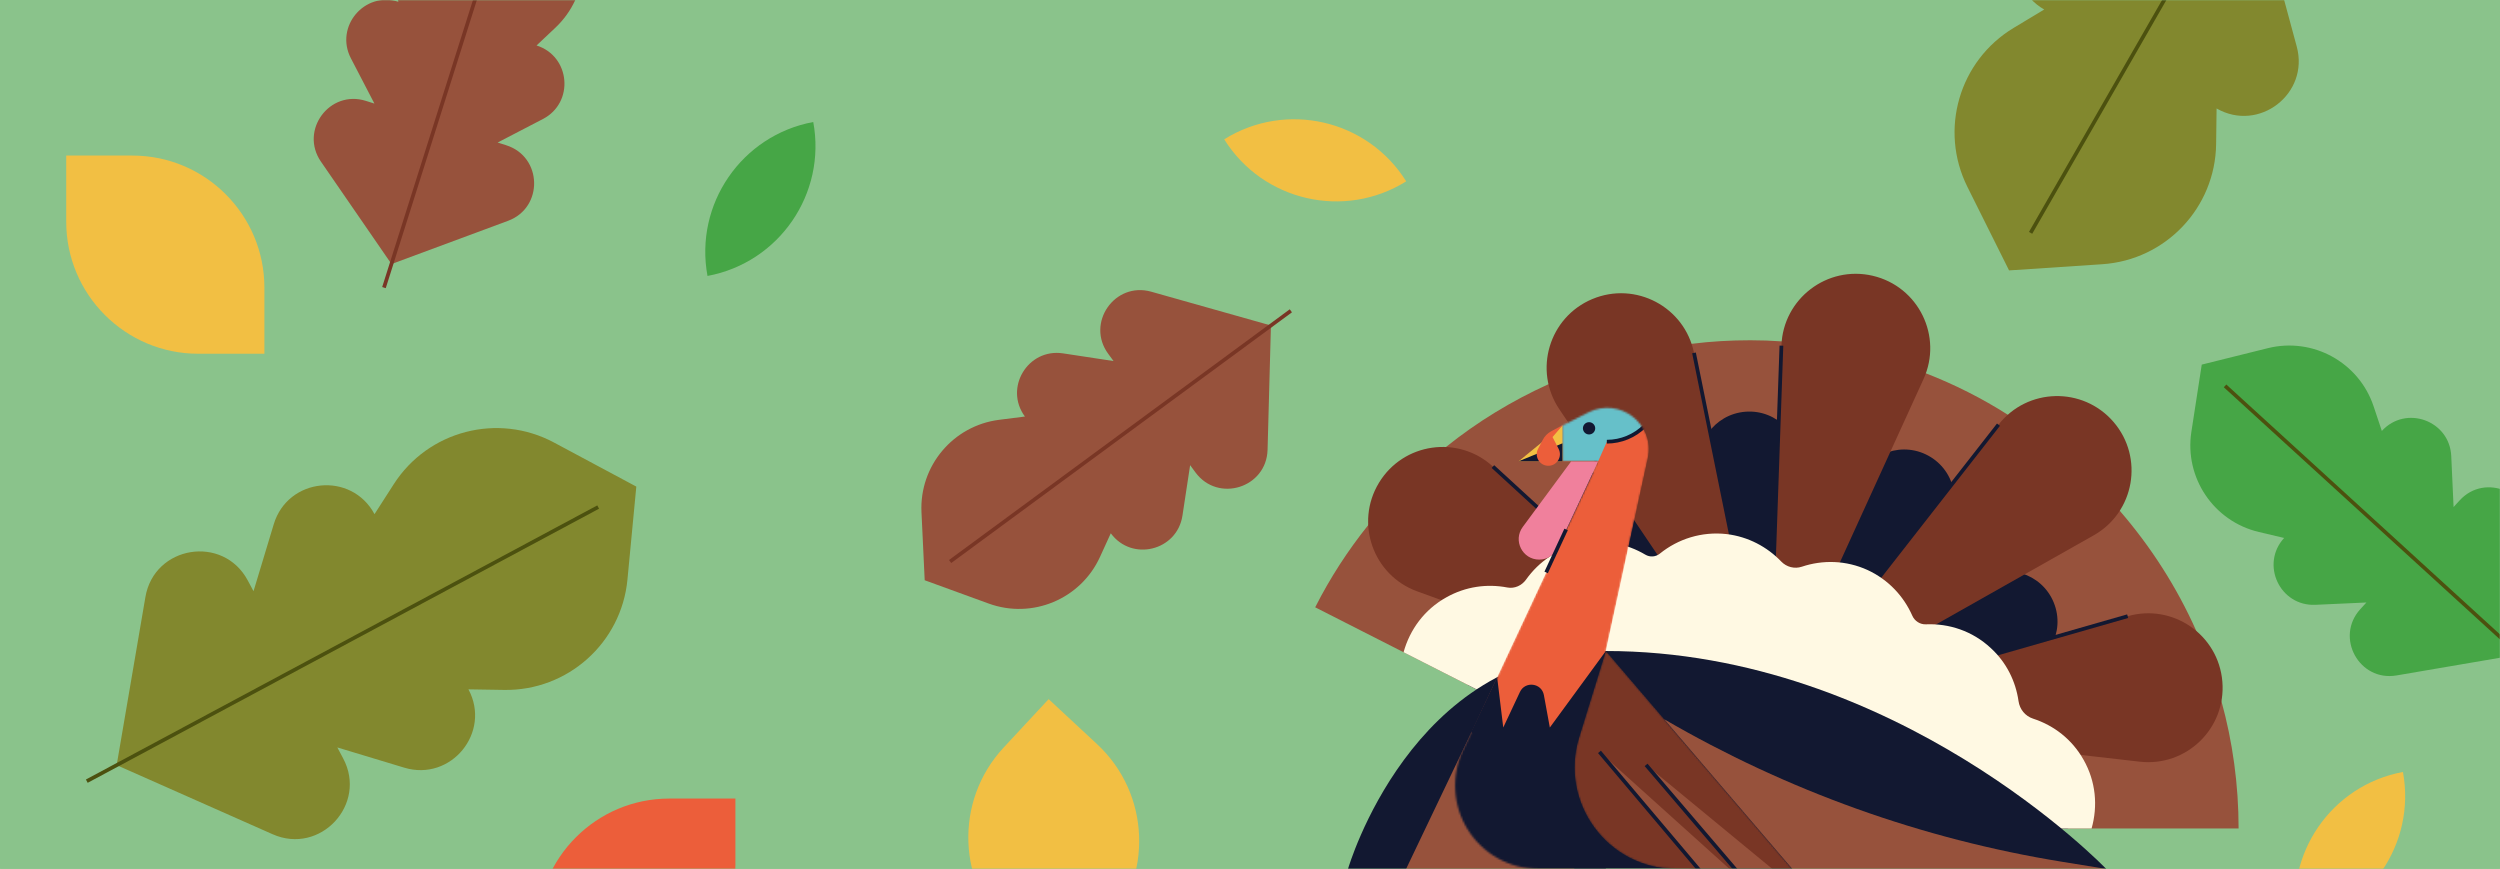 <svg width="1335" height="464" viewBox="0 0 1335 464" fill="none" xmlns="http://www.w3.org/2000/svg">
<g clip-path="url(#clip0_1528_84215)">
<rect width="1335" height="464" fill="#8AC38B"/>
<mask id="mask0_1528_84215" style="mask-type:luminance" maskUnits="userSpaceOnUse" x="0" y="0" width="1335" height="464">
<path d="M1335 0H0V464H1335V0Z" fill="white"/>
</mask>
<g mask="url(#mask0_1528_84215)">
<path d="M1335 0H0V464H1335V0Z" fill="#8AC38B"/>
<path d="M35.36 83.07H70.67C109.59 83.07 141.19 114.67 141.19 153.59V188.9H105.88C66.96 188.9 35.36 157.3 35.36 118.38V83.07Z" fill="#F2BF43"/>
<path d="M565.435 522.905L539.573 498.865C511.067 472.366 509.437 427.706 535.936 399.201L559.977 373.339L585.839 397.379C614.345 423.878 615.974 468.537 589.476 497.043L565.435 522.905Z" fill="#F2BF43"/>
<path d="M392.71 426.43V461.74C392.71 500.66 361.11 532.26 322.19 532.26H286.88V496.95C286.88 458.03 318.48 426.43 357.4 426.43H392.71Z" fill="#EC5E3A"/>
<path d="M1226.7 494.433C1219.6 456.166 1244.91 419.332 1283.17 412.233C1290.27 450.5 1264.97 487.334 1226.7 494.433Z" fill="#F2BF43"/>
<path d="M653.731 74.4C686.737 53.775 730.281 63.828 750.906 96.834C717.9 117.459 674.356 107.406 653.731 74.4Z" fill="#F2BF43"/>
<path d="M377.806 147.353C370.707 109.086 396.013 72.252 434.28 65.153C441.379 103.42 416.073 140.254 377.806 147.353Z" fill="#46A646"/>
<path d="M183.22 404.92L180.12 399.13L215.9 409.94C240.85 417.48 262.46 391.08 250.15 368.11L269.17 368.42C303.15 368.97 331.84 343.3 335.06 309.47L339.79 259.84L295.84 236.31C265.88 220.27 228.63 229.95 210.27 258.55L199.99 274.56C187.67 251.59 153.73 254.97 146.19 279.92L135.38 315.7L132.28 309.91C119.12 285.36 82.35 291.35 77.65 318.8L62.3 408.57L145.56 445.48C171.02 456.77 196.37 429.46 183.21 404.91L183.22 404.92Z" fill="#82882E"/>
<path fill-rule="evenodd" clip-rule="evenodd" d="M319.892 271.641L46.822 418.021L45.877 416.259L318.947 269.879L319.892 271.641Z" fill="#4C510F"/>
<path d="M1128.9 -61.57L1134.59 -58.3L1098.52 -48.54C1073.36 -41.73 1068.99 -7.9 1091.6 5.08L1075.3 14.89C1046.18 32.41 1035.42 69.37 1050.59 99.78L1072.84 144.39L1122.58 141.1C1156.49 138.86 1182.97 110.92 1183.41 76.94L1183.66 57.92C1206.27 70.9 1233.28 50.06 1226.47 24.9L1216.71 -11.17L1222.4 -7.9C1246.56 5.97 1274.59 -18.57 1264.05 -44.35L1229.57 -128.64L1139.39 -115.9C1111.81 -112 1104.76 -75.42 1128.92 -61.55L1128.9 -61.57Z" fill="#82882E"/>
<path fill-rule="evenodd" clip-rule="evenodd" d="M1083.47 123.842L1237.71 -144.878L1239.45 -143.882L1085.21 124.838L1083.47 123.842Z" fill="#4C510F"/>
<path d="M1313.44 267.22L1310.21 270.76L1308.97 243.54C1308.11 224.55 1284.72 216.09 1271.9 230.12L1267.5 216.96C1259.65 193.46 1235.04 179.95 1211 185.93L1175.73 194.7L1170.19 230.62C1166.42 255.11 1182.1 278.38 1206.22 284.08L1219.72 287.27C1206.9 301.31 1217.45 323.83 1236.44 322.97L1263.66 321.73L1260.43 325.27C1246.74 340.27 1259.76 364.11 1279.78 360.68L1345.23 349.49L1350.45 283.29C1352.05 263.04 1327.12 252.23 1313.43 267.23L1313.44 267.22Z" fill="#46A646"/>
<path fill-rule="evenodd" clip-rule="evenodd" d="M1188.85 205.322L1355.67 357.652L1354.33 359.129L1187.51 206.799L1188.85 205.322Z" fill="#4C510F"/>
<path d="M270.3 77.55L265.74 76.11L289.92 63.55C306.79 54.79 304.64 30.01 286.52 24.28L296.61 14.76C314.63 -2.24 316.55 -30.25 301.02 -49.55L278.24 -77.87L243.32 -67.8C219.51 -60.93 204.99 -36.92 209.96 -12.64L212.74 0.95C194.62 -4.78 178.61 14.26 187.38 31.13L199.94 55.31L195.38 53.87C176.02 47.75 159.86 69.59 171.38 86.31L209.05 141L271.31 117.91C290.35 110.85 289.69 83.69 270.32 77.57L270.3 77.55Z" fill="#97523C"/>
<path fill-rule="evenodd" clip-rule="evenodd" d="M274.113 -61.519L205.993 153.881L204.086 153.278L272.206 -62.122L274.113 -61.519Z" fill="#793625"/>
<path d="M591.79 188.94L594.63 192.8L567.69 188.7C548.9 185.84 536.03 207.13 547.3 222.43L533.54 224.18C508.96 227.3 490.9 248.79 492.07 273.54L493.79 309.85L527.94 322.29C551.22 330.77 577.11 319.93 587.4 297.39L593.16 284.77C604.42 300.08 628.57 294.13 631.43 275.34L635.53 248.4L638.37 252.26C650.41 268.62 676.33 260.5 676.88 240.19L678.68 173.81L614.77 155.77C595.22 150.25 579.76 172.59 591.79 188.94Z" fill="#97523C"/>
<path fill-rule="evenodd" clip-rule="evenodd" d="M506.767 299.045L688.727 165.165L689.912 166.775L507.952 300.655L506.767 299.045Z" fill="#793625"/>
<path d="M1195.41 442.4H934.71L924.41 437.2L920.91 435.4H920.81L908.91 429.3L904.21 426.9L890.21 419.8L885.41 417.3L864.71 406.9L854.11 401.5L833.91 391.2L807.91 378L790.41 369.1L783.71 365.7L749.51 348.3L702.31 324.3C710.31 308.5 719.81 293.9 730.71 280.3C730.643 280.233 730.643 280.167 730.71 280.1C742.91 264.7 756.81 250.9 772.01 238.8C788.81 225.3 807.21 214.1 826.81 205.2H826.91C850.91 194.2 876.61 186.9 903.31 183.6C913.61 182.3 924.11 181.7 934.71 181.7C940.41 181.7 946.01 181.9 951.51 182.3C978.41 184 1004.21 189.9 1028.31 199.3C1043.71 205.3 1058.41 212.7 1072.21 221.5C1094.61 235.4 1114.71 252.8 1131.91 272.7C1148.51 291.9 1162.41 313.5 1172.81 336.9V337C1178.21 348.9 1182.71 361.4 1186.21 374.2V374.3C1192.21 396 1195.41 418.9 1195.41 442.4Z" fill="#97523C"/>
<path d="M944.31 384L924.41 437.2L920.91 435.4H920.81L908.91 429.3L904.21 426.9L944.31 384Z" fill="#423030"/>
<path d="M960.51 442.4H937.11L944.31 384L960.51 442.4Z" fill="#423030"/>
<path d="M1017.61 442.4H976.61L944.31 384L1017.61 442.4Z" fill="#423030"/>
<path d="M1104.21 423.2C1102.61 429.7 1098.91 435 1093.91 438.5C1091.61 440.2 1089.11 441.5 1086.41 442.4C1081.21 444.1 1075.41 444.2 1069.91 442.4C1068.81 442.1 1067.81 441.7 1066.71 441.2L944.31 384L1079.31 390C1088.31 390.4 1095.91 395.1 1100.41 401.9C1104.41 407.9 1106.11 415.5 1104.21 423.2Z" fill="#423030"/>
<path d="M1056.96 309.5L944.3 384.04L1076.92 358.34C1093.58 355.11 1103.12 337.46 1096.7 321.75C1090.28 306.05 1071.1 300.13 1056.95 309.49L1056.96 309.5Z" fill="#121831"/>
<path d="M1030.99 244.07C1016.57 235.14 997.58 241.62 991.63 257.51L944.3 384.04L1036.49 285.29C1048.07 272.89 1045.41 253 1030.99 244.06V244.07Z" fill="#121831"/>
<path d="M932.16 219.85C915.24 221.1 903.69 237.51 908.22 253.86L944.3 384.04L960.84 249.97C962.92 233.13 949.08 218.6 932.16 219.85Z" fill="#121831"/>
<path d="M837.97 258.35C825.02 269.31 825.32 289.37 838.6 299.94L944.31 384.05L878.88 265.86C870.66 251.02 850.93 247.39 837.97 258.35Z" fill="#121831"/>
<path d="M944.31 384L809.31 378.1C808.81 378.1 808.41 378 807.91 378C800.81 377.3 794.71 374 790.41 369.1C789.51 368.2 788.81 367.2 788.21 366.2C784.11 360.2 782.51 352.6 784.41 344.9C786.01 338.4 789.71 333.1 794.71 329.6C802.31 324 812.61 322.5 821.91 326.9L944.31 384Z" fill="#423030"/>
<path d="M944.31 384L890.21 419.8L885.41 417.3L864.71 406.9L854.11 401.5L944.31 384Z" fill="#423030"/>
<path d="M944.31 384L908.91 429.3L904.21 426.9L890.21 419.8L885.41 417.3L944.31 384Z" fill="#333144"/>
<path d="M944.31 384L942.31 442.4H934.71L924.41 437.2L920.91 435.4L944.31 384Z" fill="#333144"/>
<path d="M983.71 442.4H956.11L944.31 384L983.71 442.4Z" fill="#333144"/>
<path d="M1104.61 442.4H1086.41C1081.21 444.1 1075.41 444.2 1069.91 442.4H1007.91L944.31 384L1093.91 438.5L1104.61 442.4Z" fill="#333144"/>
<path d="M1136.17 329.04L944.31 384.05L1142.61 406.74C1167.52 409.59 1188.81 388.95 1186.74 363.97C1184.67 338.99 1160.27 322.14 1136.18 329.05L1136.17 329.04Z" fill="#793625"/>
<path d="M1128.62 225.31C1112.26 206.32 1082.62 207.02 1067.19 226.77L944.3 384.05L1118.06 285.85C1139.88 273.52 1144.98 244.31 1128.62 225.31Z" fill="#793625"/>
<path d="M1000.12 147.28C975.72 141.53 952.16 159.52 951.28 184.57L944.3 384.04L1027.15 202.46C1037.56 179.65 1024.51 153.03 1000.11 147.28H1000.12Z" fill="#793625"/>
<path d="M850.29 159.69C827.17 169.38 818.69 197.79 832.7 218.57L944.3 384.05L904.6 188.45C899.61 163.88 873.41 150.01 850.29 159.7V159.69Z" fill="#793625"/>
<path d="M736.37 257.8C723.36 279.23 733.19 307.2 756.75 315.77L944.3 384.04L797.21 249.13C778.74 232.19 749.38 236.37 736.37 257.79V257.8Z" fill="#793625"/>
<path fill-rule="evenodd" clip-rule="evenodd" d="M944.024 383.089L1135.89 328.079L1136.45 330.001L944.576 385.011L944.024 383.089Z" fill="#121831"/>
<path fill-rule="evenodd" clip-rule="evenodd" d="M943.512 383.434L1066.4 226.154L1067.98 227.386L945.088 384.666L943.512 383.434Z" fill="#121831"/>
<path fill-rule="evenodd" clip-rule="evenodd" d="M943.3 384.015L950.28 184.545L952.279 184.615L945.299 384.085L943.3 384.015Z" fill="#121831"/>
<path fill-rule="evenodd" clip-rule="evenodd" d="M905.58 188.241L945.28 383.851L943.32 384.249L903.62 188.639L905.58 188.241Z" fill="#121831"/>
<path fill-rule="evenodd" clip-rule="evenodd" d="M797.886 248.403L944.976 383.313L943.624 384.787L796.534 249.877L797.886 248.403Z" fill="#121831"/>
<path d="M944.31 384L864.71 406.9L854.11 401.5L833.91 391.2L807.91 378C800.81 377.3 794.71 374 790.41 369.1L783.71 365.7L788.21 366.2L944.31 384Z" fill="#333144"/>
<path d="M1116.91 442.4H1023.91C1022.71 438.1 1022.21 433.6 1022.21 429.2C1013.31 427.8 1004.61 423.8 997.41 417.2C991.01 411.3 986.81 404 984.31 396.2C975.31 397.6 965.81 396.5 956.91 392.4C949.01 388.8 942.71 383.2 938.01 376.6C929.91 380.6 920.51 382.5 910.81 381.4C902.21 380.4 894.41 377 887.91 372.2C881.41 378.6 873.11 383.2 863.51 385.2C855.01 386.9 846.61 386 838.91 383.5C837.51 386.2 835.81 388.8 833.91 391.2L749.51 348.3C752.81 336.3 760.61 325.5 772.31 319C782.63 313.17 794.13 311.64 804.91 313.72C808.78 314.46 812.65 312.69 814.93 309.48C821.75 299.89 831.98 292.72 844.51 290.3C856.67 287.85 868.68 290.3 878.6 296.18C881.1 297.66 884.13 297.44 886.39 295.61C896.05 287.81 908.68 283.7 922.01 285.2C933.58 286.6 943.67 292.03 951.17 299.85C954.01 302.81 958.26 303.93 962.15 302.63C973.29 298.9 985.79 299.14 997.31 304.4C1008.44 309.58 1016.59 318.4 1021.19 328.82C1022.43 331.64 1025.33 333.52 1028.41 333.39C1040.75 332.86 1053.22 336.91 1063.01 346C1071.5 353.76 1076.39 363.87 1077.9 374.43C1078.52 378.78 1081.48 382.4 1085.66 383.76C1096.74 387.34 1106.51 394.83 1112.61 405.7C1119.21 417.3 1120.31 430.4 1116.91 442.4Z" fill="#FFF9E3"/>
<path d="M719.84 464C719.84 464 753.51 347.64 857.52 347.64V464H719.84Z" fill="#121831"/>
<path d="M785.78 390.92L750.86 464H840.83L785.78 390.92Z" fill="#97523C"/>
<mask id="mask1_1528_84215" style="mask-type:luminance" maskUnits="userSpaceOnUse" x="777" y="217" width="251" height="247">
<path d="M783.49 442.56C775.77 429.83 774.93 414.09 781.24 400.61L853.42 246.41H834.33V227.3L848.18 220.24C864.84 211.75 883.88 226.42 879.9 244.69L857.51 347.63L1027.85 463.99H821.55C805.99 463.99 791.55 455.86 783.49 442.55V442.56Z" fill="white"/>
</mask>
<g mask="url(#mask1_1528_84215)">
<path d="M783.49 442.56C775.77 429.83 774.93 414.09 781.24 400.61L853.42 246.41H834.33V227.3L848.18 220.24C864.84 211.75 883.88 226.42 879.9 244.69L857.51 347.63L1027.85 463.99H821.55C805.99 463.99 791.55 455.86 783.49 442.55V442.56Z" fill="#EC5E3A"/>
<path d="M799.48 361.65L802.74 388.49L811.64 369.52C814.44 363.55 823.25 364.69 824.44 371.18L827.61 388.5L857.52 347.64L957.08 464H750.86L799.48 361.65Z" fill="#121831"/>
<path d="M834.34 246.3H853.43L858.06 235.87C865.65 235.87 872.94 232.85 878.31 227.48L881.15 224.64L866.1 209.59H832.71L832.57 222.23L834.35 246.3H834.34Z" fill="#66C0C9"/>
<path fill-rule="evenodd" clip-rule="evenodd" d="M879.007 228.177C873.449 233.735 865.905 236.86 858.05 236.86V234.86C865.374 234.86 872.41 231.946 877.593 226.763L879.007 228.177Z" fill="#121831"/>
</g>
<path d="M857.52 347.64V413.03C857.52 441.18 880.34 464 908.49 464H1124.72C1124.72 464 1013.11 347.64 857.52 347.64Z" fill="#121831"/>
<path d="M853.42 246.42L831.84 292.53C830.04 296.37 826.18 298.83 821.94 298.83C812.97 298.83 807.81 288.62 813.14 281.4L838.96 246.42H853.43H853.42Z" fill="#F0809C"/>
<path d="M834.34 227.19L810.98 246.3H834.34V227.19Z" fill="#F2BF43"/>
<mask id="mask2_1528_84215" style="mask-type:luminance" maskUnits="userSpaceOnUse" x="840" y="347" width="118" height="117">
<path d="M857.52 347.64L843.29 393.68C832.5 428.6 858.6 464 895.16 464H957.09L857.53 347.64H857.52Z" fill="white"/>
</mask>
<g mask="url(#mask2_1528_84215)">
<path d="M857.52 347.64L843.29 393.68C832.5 428.6 858.6 464 895.16 464H957.09L857.53 347.64H857.52Z" fill="#793625"/>
<path d="M913.14 471.41L854.11 401.5L936.2 475.4L879 408.45L957.04 472.74L913.14 471.41Z" fill="#97523C"/>
</g>
<path d="M888.67 384.05C954.33 422.27 1026.46 448.1 1101.46 460.24L1124.72 464.01H957.08L888.67 384.06V384.05Z" fill="#97523C"/>
<path d="M848.56 232C850.372 232 851.84 230.531 851.84 228.72C851.84 226.909 850.372 225.44 848.56 225.44C846.749 225.44 845.28 226.909 845.28 228.72C845.28 230.531 846.749 232 848.56 232Z" fill="#121831"/>
<path d="M810.98 246.3L834.34 236.74V246.3H810.98Z" fill="#121831"/>
<path d="M834.6 226.94L828.3 230.32C826.42 231.33 824.88 232.89 823.89 234.78L821.33 239.68C819.23 243.69 822.01 248.52 826.53 248.72C831.28 248.93 834.48 243.94 832.31 239.71L829.06 233.39L834.6 226.94Z" fill="#EC5E3A"/>
<path fill-rule="evenodd" clip-rule="evenodd" d="M824.733 305.269L835.383 282.309L837.197 283.151L826.547 306.111L824.733 305.269Z" fill="#121831"/>
<path fill-rule="evenodd" clip-rule="evenodd" d="M912.376 472.055L853.346 402.145L854.874 400.855L913.904 470.765L912.376 472.055Z" fill="#121831"/>
<path fill-rule="evenodd" clip-rule="evenodd" d="M935.44 476.05L878.24 409.1L879.76 407.8L936.96 474.75L935.44 476.05Z" fill="#121831"/>
</g>
</g>
<defs>
<clipPath id="clip0_1528_84215">
<rect width="1335" height="464" fill="white"/>
</clipPath>
</defs>
</svg>

